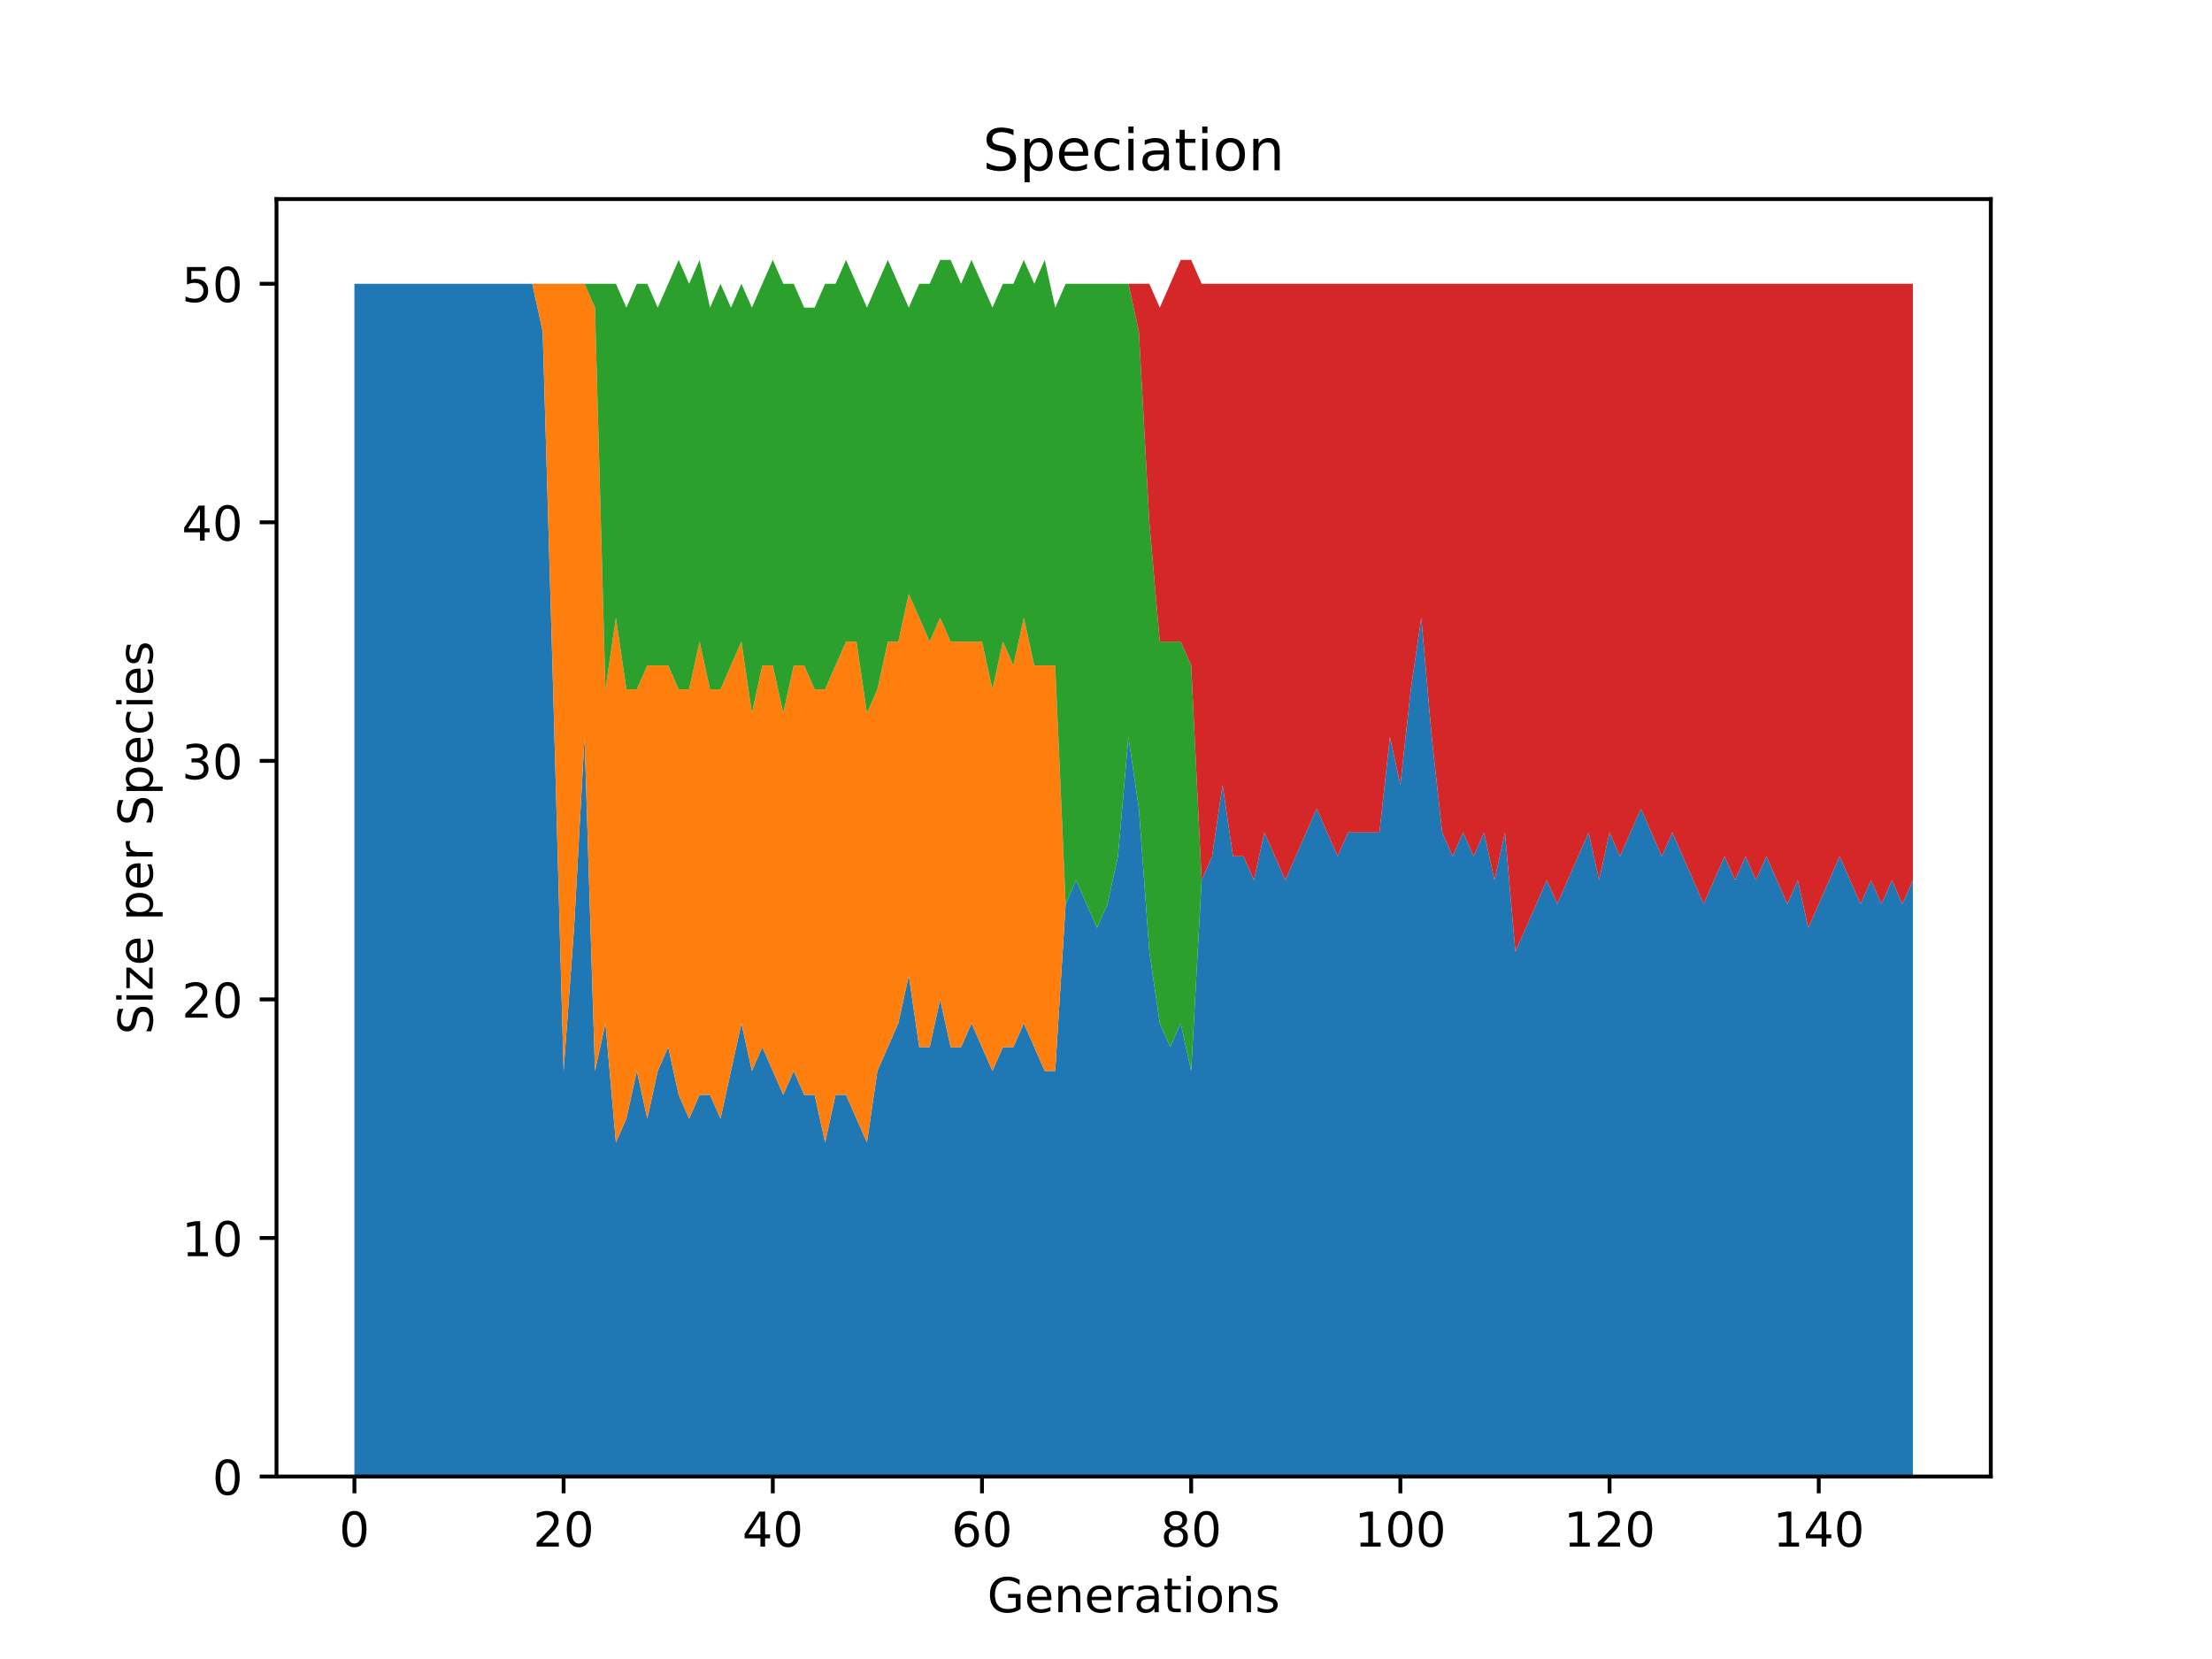 <?xml version="1.0" encoding="utf-8" standalone="no"?>
<!DOCTYPE svg PUBLIC "-//W3C//DTD SVG 1.1//EN"
  "http://www.w3.org/Graphics/SVG/1.1/DTD/svg11.dtd">
<!-- Created with matplotlib (https://matplotlib.org/) -->
<svg height="345.6pt" version="1.1" viewBox="0 0 460.8 345.6" width="460.8pt" xmlns="http://www.w3.org/2000/svg" xmlns:xlink="http://www.w3.org/1999/xlink">
 <defs>
  <style type="text/css">
*{stroke-linecap:butt;stroke-linejoin:round;}
  </style>
 </defs>
 <g id="figure_1">
  <g id="patch_1">
   <path d="M 0 345.6 
L 460.8 345.6 
L 460.8 0 
L 0 0 
z
" style="fill:#ffffff;"/>
  </g>
  <g id="axes_1">
   <g id="patch_2">
    <path d="M 57.6 307.584 
L 414.72 307.584 
L 414.72 41.472 
L 57.6 41.472 
z
" style="fill:#ffffff;"/>
   </g>
   <g id="PolyCollection_1">
    <path clip-path="url(#pabaea645b1)" d="M 73.833 59.113 
L 73.833 307.584 
L 76.012 307.584 
L 78.191 307.584 
L 80.369 307.584 
L 82.548 307.584 
L 84.727 307.584 
L 86.906 307.584 
L 89.085 307.584 
L 91.264 307.584 
L 93.443 307.584 
L 95.622 307.584 
L 97.801 307.584 
L 99.979 307.584 
L 102.158 307.584 
L 104.337 307.584 
L 106.516 307.584 
L 108.695 307.584 
L 110.874 307.584 
L 113.053 307.584 
L 115.232 307.584 
L 117.411 307.584 
L 119.589 307.584 
L 121.768 307.584 
L 123.947 307.584 
L 126.126 307.584 
L 128.305 307.584 
L 130.484 307.584 
L 132.663 307.584 
L 134.842 307.584 
L 137.021 307.584 
L 139.199 307.584 
L 141.378 307.584 
L 143.557 307.584 
L 145.736 307.584 
L 147.915 307.584 
L 150.094 307.584 
L 152.273 307.584 
L 154.452 307.584 
L 156.631 307.584 
L 158.809 307.584 
L 160.988 307.584 
L 163.167 307.584 
L 165.346 307.584 
L 167.525 307.584 
L 169.704 307.584 
L 171.883 307.584 
L 174.062 307.584 
L 176.241 307.584 
L 178.419 307.584 
L 180.598 307.584 
L 182.777 307.584 
L 184.956 307.584 
L 187.135 307.584 
L 189.314 307.584 
L 191.493 307.584 
L 193.672 307.584 
L 195.851 307.584 
L 198.029 307.584 
L 200.208 307.584 
L 202.387 307.584 
L 204.566 307.584 
L 206.745 307.584 
L 208.924 307.584 
L 211.103 307.584 
L 213.282 307.584 
L 215.461 307.584 
L 217.639 307.584 
L 219.818 307.584 
L 221.997 307.584 
L 224.176 307.584 
L 226.355 307.584 
L 228.534 307.584 
L 230.713 307.584 
L 232.892 307.584 
L 235.071 307.584 
L 237.249 307.584 
L 239.428 307.584 
L 241.607 307.584 
L 243.786 307.584 
L 245.965 307.584 
L 248.144 307.584 
L 250.323 307.584 
L 252.502 307.584 
L 254.681 307.584 
L 256.859 307.584 
L 259.038 307.584 
L 261.217 307.584 
L 263.396 307.584 
L 265.575 307.584 
L 267.754 307.584 
L 269.933 307.584 
L 272.112 307.584 
L 274.291 307.584 
L 276.469 307.584 
L 278.648 307.584 
L 280.827 307.584 
L 283.006 307.584 
L 285.185 307.584 
L 287.364 307.584 
L 289.543 307.584 
L 291.722 307.584 
L 293.901 307.584 
L 296.079 307.584 
L 298.258 307.584 
L 300.437 307.584 
L 302.616 307.584 
L 304.795 307.584 
L 306.974 307.584 
L 309.153 307.584 
L 311.332 307.584 
L 313.511 307.584 
L 315.689 307.584 
L 317.868 307.584 
L 320.047 307.584 
L 322.226 307.584 
L 324.405 307.584 
L 326.584 307.584 
L 328.763 307.584 
L 330.942 307.584 
L 333.121 307.584 
L 335.299 307.584 
L 337.478 307.584 
L 339.657 307.584 
L 341.836 307.584 
L 344.015 307.584 
L 346.194 307.584 
L 348.373 307.584 
L 350.552 307.584 
L 352.731 307.584 
L 354.909 307.584 
L 357.088 307.584 
L 359.267 307.584 
L 361.446 307.584 
L 363.625 307.584 
L 365.804 307.584 
L 367.983 307.584 
L 370.162 307.584 
L 372.341 307.584 
L 374.519 307.584 
L 376.698 307.584 
L 378.877 307.584 
L 381.056 307.584 
L 383.235 307.584 
L 385.414 307.584 
L 387.593 307.584 
L 389.772 307.584 
L 391.951 307.584 
L 394.129 307.584 
L 396.308 307.584 
L 398.487 307.584 
L 398.487 183.349 
L 398.487 183.349 
L 396.308 188.318 
L 394.129 183.349 
L 391.951 188.318 
L 389.772 183.349 
L 387.593 188.318 
L 385.414 183.349 
L 383.235 178.379 
L 381.056 183.349 
L 378.877 188.318 
L 376.698 193.288 
L 374.519 183.349 
L 372.341 188.318 
L 370.162 183.349 
L 367.983 178.379 
L 365.804 183.349 
L 363.625 178.379 
L 361.446 183.349 
L 359.267 178.379 
L 357.088 183.349 
L 354.909 188.318 
L 352.731 183.349 
L 350.552 178.379 
L 348.373 173.41 
L 346.194 178.379 
L 344.015 173.41 
L 341.836 168.44 
L 339.657 173.41 
L 337.478 178.379 
L 335.299 173.41 
L 333.121 183.349 
L 330.942 173.41 
L 328.763 178.379 
L 326.584 183.349 
L 324.405 188.318 
L 322.226 183.349 
L 320.047 188.318 
L 317.868 193.288 
L 315.689 198.257 
L 313.511 173.41 
L 311.332 183.349 
L 309.153 173.41 
L 306.974 178.379 
L 304.795 173.41 
L 302.616 178.379 
L 300.437 173.41 
L 298.258 153.532 
L 296.079 128.685 
L 293.901 143.593 
L 291.722 163.471 
L 289.543 153.532 
L 287.364 173.41 
L 285.185 173.41 
L 283.006 173.41 
L 280.827 173.41 
L 278.648 178.379 
L 276.469 173.41 
L 274.291 168.44 
L 272.112 173.41 
L 269.933 178.379 
L 267.754 183.349 
L 265.575 178.379 
L 263.396 173.41 
L 261.217 183.349 
L 259.038 178.379 
L 256.859 178.379 
L 254.681 163.471 
L 252.502 178.379 
L 250.323 183.349 
L 248.144 223.104 
L 245.965 213.165 
L 243.786 218.135 
L 241.607 213.165 
L 239.428 198.257 
L 237.249 168.44 
L 235.071 153.532 
L 232.892 178.379 
L 230.713 188.318 
L 228.534 193.288 
L 226.355 188.318 
L 224.176 183.349 
L 221.997 188.318 
L 219.818 223.104 
L 217.639 223.104 
L 215.461 218.135 
L 213.282 213.165 
L 211.103 218.135 
L 208.924 218.135 
L 206.745 223.104 
L 204.566 218.135 
L 202.387 213.165 
L 200.208 218.135 
L 198.029 218.135 
L 195.851 208.196 
L 193.672 218.135 
L 191.493 218.135 
L 189.314 203.226 
L 187.135 213.165 
L 184.956 218.135 
L 182.777 223.104 
L 180.598 238.012 
L 178.419 233.043 
L 176.241 228.073 
L 174.062 228.073 
L 171.883 238.012 
L 169.704 228.073 
L 167.525 228.073 
L 165.346 223.104 
L 163.167 228.073 
L 160.988 223.104 
L 158.809 218.135 
L 156.631 223.104 
L 154.452 213.165 
L 152.273 223.104 
L 150.094 233.043 
L 147.915 228.073 
L 145.736 228.073 
L 143.557 233.043 
L 141.378 228.073 
L 139.199 218.135 
L 137.021 223.104 
L 134.842 233.043 
L 132.663 223.104 
L 130.484 233.043 
L 128.305 238.012 
L 126.126 213.165 
L 123.947 223.104 
L 121.768 153.532 
L 119.589 193.288 
L 117.411 223.104 
L 115.232 143.593 
L 113.053 69.052 
L 110.874 59.113 
L 108.695 59.113 
L 106.516 59.113 
L 104.337 59.113 
L 102.158 59.113 
L 99.979 59.113 
L 97.801 59.113 
L 95.622 59.113 
L 93.443 59.113 
L 91.264 59.113 
L 89.085 59.113 
L 86.906 59.113 
L 84.727 59.113 
L 82.548 59.113 
L 80.369 59.113 
L 78.191 59.113 
L 76.012 59.113 
L 73.833 59.113 
z
" style="fill:#1f77b4;"/>
   </g>
   <g id="PolyCollection_2">
    <path clip-path="url(#pabaea645b1)" d="M 73.833 59.113 
L 73.833 59.113 
L 76.012 59.113 
L 78.191 59.113 
L 80.369 59.113 
L 82.548 59.113 
L 84.727 59.113 
L 86.906 59.113 
L 89.085 59.113 
L 91.264 59.113 
L 93.443 59.113 
L 95.622 59.113 
L 97.801 59.113 
L 99.979 59.113 
L 102.158 59.113 
L 104.337 59.113 
L 106.516 59.113 
L 108.695 59.113 
L 110.874 59.113 
L 113.053 69.052 
L 115.232 143.593 
L 117.411 223.104 
L 119.589 193.288 
L 121.768 153.532 
L 123.947 223.104 
L 126.126 213.165 
L 128.305 238.012 
L 130.484 233.043 
L 132.663 223.104 
L 134.842 233.043 
L 137.021 223.104 
L 139.199 218.135 
L 141.378 228.073 
L 143.557 233.043 
L 145.736 228.073 
L 147.915 228.073 
L 150.094 233.043 
L 152.273 223.104 
L 154.452 213.165 
L 156.631 223.104 
L 158.809 218.135 
L 160.988 223.104 
L 163.167 228.073 
L 165.346 223.104 
L 167.525 228.073 
L 169.704 228.073 
L 171.883 238.012 
L 174.062 228.073 
L 176.241 228.073 
L 178.419 233.043 
L 180.598 238.012 
L 182.777 223.104 
L 184.956 218.135 
L 187.135 213.165 
L 189.314 203.226 
L 191.493 218.135 
L 193.672 218.135 
L 195.851 208.196 
L 198.029 218.135 
L 200.208 218.135 
L 202.387 213.165 
L 204.566 218.135 
L 206.745 223.104 
L 208.924 218.135 
L 211.103 218.135 
L 213.282 213.165 
L 215.461 218.135 
L 217.639 223.104 
L 219.818 223.104 
L 221.997 188.318 
L 224.176 183.349 
L 226.355 188.318 
L 228.534 193.288 
L 230.713 188.318 
L 232.892 178.379 
L 235.071 153.532 
L 237.249 168.44 
L 239.428 198.257 
L 241.607 213.165 
L 243.786 218.135 
L 245.965 213.165 
L 248.144 223.104 
L 250.323 183.349 
L 252.502 178.379 
L 254.681 163.471 
L 256.859 178.379 
L 259.038 178.379 
L 261.217 183.349 
L 263.396 173.41 
L 265.575 178.379 
L 267.754 183.349 
L 269.933 178.379 
L 272.112 173.41 
L 274.291 168.44 
L 276.469 173.41 
L 278.648 178.379 
L 280.827 173.41 
L 283.006 173.41 
L 285.185 173.41 
L 287.364 173.41 
L 289.543 153.532 
L 291.722 163.471 
L 293.901 143.593 
L 296.079 128.685 
L 298.258 153.532 
L 300.437 173.41 
L 302.616 178.379 
L 304.795 173.41 
L 306.974 178.379 
L 309.153 173.41 
L 311.332 183.349 
L 313.511 173.41 
L 315.689 198.257 
L 317.868 193.288 
L 320.047 188.318 
L 322.226 183.349 
L 324.405 188.318 
L 326.584 183.349 
L 328.763 178.379 
L 330.942 173.41 
L 333.121 183.349 
L 335.299 173.41 
L 337.478 178.379 
L 339.657 173.41 
L 341.836 168.44 
L 344.015 173.41 
L 346.194 178.379 
L 348.373 173.41 
L 350.552 178.379 
L 352.731 183.349 
L 354.909 188.318 
L 357.088 183.349 
L 359.267 178.379 
L 361.446 183.349 
L 363.625 178.379 
L 365.804 183.349 
L 367.983 178.379 
L 370.162 183.349 
L 372.341 188.318 
L 374.519 183.349 
L 376.698 193.288 
L 378.877 188.318 
L 381.056 183.349 
L 383.235 178.379 
L 385.414 183.349 
L 387.593 188.318 
L 389.772 183.349 
L 391.951 188.318 
L 394.129 183.349 
L 396.308 188.318 
L 398.487 183.349 
L 398.487 183.349 
L 398.487 183.349 
L 396.308 188.318 
L 394.129 183.349 
L 391.951 188.318 
L 389.772 183.349 
L 387.593 188.318 
L 385.414 183.349 
L 383.235 178.379 
L 381.056 183.349 
L 378.877 188.318 
L 376.698 193.288 
L 374.519 183.349 
L 372.341 188.318 
L 370.162 183.349 
L 367.983 178.379 
L 365.804 183.349 
L 363.625 178.379 
L 361.446 183.349 
L 359.267 178.379 
L 357.088 183.349 
L 354.909 188.318 
L 352.731 183.349 
L 350.552 178.379 
L 348.373 173.41 
L 346.194 178.379 
L 344.015 173.41 
L 341.836 168.44 
L 339.657 173.41 
L 337.478 178.379 
L 335.299 173.41 
L 333.121 183.349 
L 330.942 173.41 
L 328.763 178.379 
L 326.584 183.349 
L 324.405 188.318 
L 322.226 183.349 
L 320.047 188.318 
L 317.868 193.288 
L 315.689 198.257 
L 313.511 173.41 
L 311.332 183.349 
L 309.153 173.41 
L 306.974 178.379 
L 304.795 173.41 
L 302.616 178.379 
L 300.437 173.41 
L 298.258 153.532 
L 296.079 128.685 
L 293.901 143.593 
L 291.722 163.471 
L 289.543 153.532 
L 287.364 173.41 
L 285.185 173.41 
L 283.006 173.41 
L 280.827 173.41 
L 278.648 178.379 
L 276.469 173.41 
L 274.291 168.44 
L 272.112 173.41 
L 269.933 178.379 
L 267.754 183.349 
L 265.575 178.379 
L 263.396 173.41 
L 261.217 183.349 
L 259.038 178.379 
L 256.859 178.379 
L 254.681 163.471 
L 252.502 178.379 
L 250.323 183.349 
L 248.144 223.104 
L 245.965 213.165 
L 243.786 218.135 
L 241.607 213.165 
L 239.428 198.257 
L 237.249 168.44 
L 235.071 153.532 
L 232.892 178.379 
L 230.713 188.318 
L 228.534 193.288 
L 226.355 188.318 
L 224.176 183.349 
L 221.997 188.318 
L 219.818 138.624 
L 217.639 138.624 
L 215.461 138.624 
L 213.282 128.685 
L 211.103 138.624 
L 208.924 133.655 
L 206.745 143.593 
L 204.566 133.655 
L 202.387 133.655 
L 200.208 133.655 
L 198.029 133.655 
L 195.851 128.685 
L 193.672 133.655 
L 191.493 128.685 
L 189.314 123.716 
L 187.135 133.655 
L 184.956 133.655 
L 182.777 143.593 
L 180.598 148.563 
L 178.419 133.655 
L 176.241 133.655 
L 174.062 138.624 
L 171.883 143.593 
L 169.704 143.593 
L 167.525 138.624 
L 165.346 138.624 
L 163.167 148.563 
L 160.988 138.624 
L 158.809 138.624 
L 156.631 148.563 
L 154.452 133.655 
L 152.273 138.624 
L 150.094 143.593 
L 147.915 143.593 
L 145.736 133.655 
L 143.557 143.593 
L 141.378 143.593 
L 139.199 138.624 
L 137.021 138.624 
L 134.842 138.624 
L 132.663 143.593 
L 130.484 143.593 
L 128.305 128.685 
L 126.126 143.593 
L 123.947 64.083 
L 121.768 59.113 
L 119.589 59.113 
L 117.411 59.113 
L 115.232 59.113 
L 113.053 59.113 
L 110.874 59.113 
L 108.695 59.113 
L 106.516 59.113 
L 104.337 59.113 
L 102.158 59.113 
L 99.979 59.113 
L 97.801 59.113 
L 95.622 59.113 
L 93.443 59.113 
L 91.264 59.113 
L 89.085 59.113 
L 86.906 59.113 
L 84.727 59.113 
L 82.548 59.113 
L 80.369 59.113 
L 78.191 59.113 
L 76.012 59.113 
L 73.833 59.113 
z
" style="fill:#ff7f0e;"/>
   </g>
   <g id="PolyCollection_3">
    <path clip-path="url(#pabaea645b1)" d="M 73.833 59.113 
L 73.833 59.113 
L 76.012 59.113 
L 78.191 59.113 
L 80.369 59.113 
L 82.548 59.113 
L 84.727 59.113 
L 86.906 59.113 
L 89.085 59.113 
L 91.264 59.113 
L 93.443 59.113 
L 95.622 59.113 
L 97.801 59.113 
L 99.979 59.113 
L 102.158 59.113 
L 104.337 59.113 
L 106.516 59.113 
L 108.695 59.113 
L 110.874 59.113 
L 113.053 59.113 
L 115.232 59.113 
L 117.411 59.113 
L 119.589 59.113 
L 121.768 59.113 
L 123.947 64.083 
L 126.126 143.593 
L 128.305 128.685 
L 130.484 143.593 
L 132.663 143.593 
L 134.842 138.624 
L 137.021 138.624 
L 139.199 138.624 
L 141.378 143.593 
L 143.557 143.593 
L 145.736 133.655 
L 147.915 143.593 
L 150.094 143.593 
L 152.273 138.624 
L 154.452 133.655 
L 156.631 148.563 
L 158.809 138.624 
L 160.988 138.624 
L 163.167 148.563 
L 165.346 138.624 
L 167.525 138.624 
L 169.704 143.593 
L 171.883 143.593 
L 174.062 138.624 
L 176.241 133.655 
L 178.419 133.655 
L 180.598 148.563 
L 182.777 143.593 
L 184.956 133.655 
L 187.135 133.655 
L 189.314 123.716 
L 191.493 128.685 
L 193.672 133.655 
L 195.851 128.685 
L 198.029 133.655 
L 200.208 133.655 
L 202.387 133.655 
L 204.566 133.655 
L 206.745 143.593 
L 208.924 133.655 
L 211.103 138.624 
L 213.282 128.685 
L 215.461 138.624 
L 217.639 138.624 
L 219.818 138.624 
L 221.997 188.318 
L 224.176 183.349 
L 226.355 188.318 
L 228.534 193.288 
L 230.713 188.318 
L 232.892 178.379 
L 235.071 153.532 
L 237.249 168.44 
L 239.428 198.257 
L 241.607 213.165 
L 243.786 218.135 
L 245.965 213.165 
L 248.144 223.104 
L 250.323 183.349 
L 252.502 178.379 
L 254.681 163.471 
L 256.859 178.379 
L 259.038 178.379 
L 261.217 183.349 
L 263.396 173.41 
L 265.575 178.379 
L 267.754 183.349 
L 269.933 178.379 
L 272.112 173.41 
L 274.291 168.44 
L 276.469 173.41 
L 278.648 178.379 
L 280.827 173.41 
L 283.006 173.41 
L 285.185 173.41 
L 287.364 173.41 
L 289.543 153.532 
L 291.722 163.471 
L 293.901 143.593 
L 296.079 128.685 
L 298.258 153.532 
L 300.437 173.41 
L 302.616 178.379 
L 304.795 173.41 
L 306.974 178.379 
L 309.153 173.41 
L 311.332 183.349 
L 313.511 173.41 
L 315.689 198.257 
L 317.868 193.288 
L 320.047 188.318 
L 322.226 183.349 
L 324.405 188.318 
L 326.584 183.349 
L 328.763 178.379 
L 330.942 173.41 
L 333.121 183.349 
L 335.299 173.41 
L 337.478 178.379 
L 339.657 173.41 
L 341.836 168.44 
L 344.015 173.41 
L 346.194 178.379 
L 348.373 173.41 
L 350.552 178.379 
L 352.731 183.349 
L 354.909 188.318 
L 357.088 183.349 
L 359.267 178.379 
L 361.446 183.349 
L 363.625 178.379 
L 365.804 183.349 
L 367.983 178.379 
L 370.162 183.349 
L 372.341 188.318 
L 374.519 183.349 
L 376.698 193.288 
L 378.877 188.318 
L 381.056 183.349 
L 383.235 178.379 
L 385.414 183.349 
L 387.593 188.318 
L 389.772 183.349 
L 391.951 188.318 
L 394.129 183.349 
L 396.308 188.318 
L 398.487 183.349 
L 398.487 183.349 
L 398.487 183.349 
L 396.308 188.318 
L 394.129 183.349 
L 391.951 188.318 
L 389.772 183.349 
L 387.593 188.318 
L 385.414 183.349 
L 383.235 178.379 
L 381.056 183.349 
L 378.877 188.318 
L 376.698 193.288 
L 374.519 183.349 
L 372.341 188.318 
L 370.162 183.349 
L 367.983 178.379 
L 365.804 183.349 
L 363.625 178.379 
L 361.446 183.349 
L 359.267 178.379 
L 357.088 183.349 
L 354.909 188.318 
L 352.731 183.349 
L 350.552 178.379 
L 348.373 173.41 
L 346.194 178.379 
L 344.015 173.41 
L 341.836 168.44 
L 339.657 173.41 
L 337.478 178.379 
L 335.299 173.41 
L 333.121 183.349 
L 330.942 173.41 
L 328.763 178.379 
L 326.584 183.349 
L 324.405 188.318 
L 322.226 183.349 
L 320.047 188.318 
L 317.868 193.288 
L 315.689 198.257 
L 313.511 173.41 
L 311.332 183.349 
L 309.153 173.41 
L 306.974 178.379 
L 304.795 173.41 
L 302.616 178.379 
L 300.437 173.41 
L 298.258 153.532 
L 296.079 128.685 
L 293.901 143.593 
L 291.722 163.471 
L 289.543 153.532 
L 287.364 173.41 
L 285.185 173.41 
L 283.006 173.41 
L 280.827 173.41 
L 278.648 178.379 
L 276.469 173.41 
L 274.291 168.44 
L 272.112 173.41 
L 269.933 178.379 
L 267.754 183.349 
L 265.575 178.379 
L 263.396 173.41 
L 261.217 183.349 
L 259.038 178.379 
L 256.859 178.379 
L 254.681 163.471 
L 252.502 178.379 
L 250.323 183.349 
L 248.144 138.624 
L 245.965 133.655 
L 243.786 133.655 
L 241.607 133.655 
L 239.428 108.808 
L 237.249 69.052 
L 235.071 59.113 
L 232.892 59.113 
L 230.713 59.113 
L 228.534 59.113 
L 226.355 59.113 
L 224.176 59.113 
L 221.997 59.113 
L 219.818 64.083 
L 217.639 54.144 
L 215.461 59.113 
L 213.282 54.144 
L 211.103 59.113 
L 208.924 59.113 
L 206.745 64.083 
L 204.566 59.113 
L 202.387 54.144 
L 200.208 59.113 
L 198.029 54.144 
L 195.851 54.144 
L 193.672 59.113 
L 191.493 59.113 
L 189.314 64.083 
L 187.135 59.113 
L 184.956 54.144 
L 182.777 59.113 
L 180.598 64.083 
L 178.419 59.113 
L 176.241 54.144 
L 174.062 59.113 
L 171.883 59.113 
L 169.704 64.083 
L 167.525 64.083 
L 165.346 59.113 
L 163.167 59.113 
L 160.988 54.144 
L 158.809 59.113 
L 156.631 64.083 
L 154.452 59.113 
L 152.273 64.083 
L 150.094 59.113 
L 147.915 64.083 
L 145.736 54.144 
L 143.557 59.113 
L 141.378 54.144 
L 139.199 59.113 
L 137.021 64.083 
L 134.842 59.113 
L 132.663 59.113 
L 130.484 64.083 
L 128.305 59.113 
L 126.126 59.113 
L 123.947 59.113 
L 121.768 59.113 
L 119.589 59.113 
L 117.411 59.113 
L 115.232 59.113 
L 113.053 59.113 
L 110.874 59.113 
L 108.695 59.113 
L 106.516 59.113 
L 104.337 59.113 
L 102.158 59.113 
L 99.979 59.113 
L 97.801 59.113 
L 95.622 59.113 
L 93.443 59.113 
L 91.264 59.113 
L 89.085 59.113 
L 86.906 59.113 
L 84.727 59.113 
L 82.548 59.113 
L 80.369 59.113 
L 78.191 59.113 
L 76.012 59.113 
L 73.833 59.113 
z
" style="fill:#2ca02c;"/>
   </g>
   <g id="PolyCollection_4">
    <path clip-path="url(#pabaea645b1)" d="M 73.833 59.113 
L 73.833 59.113 
L 76.012 59.113 
L 78.191 59.113 
L 80.369 59.113 
L 82.548 59.113 
L 84.727 59.113 
L 86.906 59.113 
L 89.085 59.113 
L 91.264 59.113 
L 93.443 59.113 
L 95.622 59.113 
L 97.801 59.113 
L 99.979 59.113 
L 102.158 59.113 
L 104.337 59.113 
L 106.516 59.113 
L 108.695 59.113 
L 110.874 59.113 
L 113.053 59.113 
L 115.232 59.113 
L 117.411 59.113 
L 119.589 59.113 
L 121.768 59.113 
L 123.947 59.113 
L 126.126 59.113 
L 128.305 59.113 
L 130.484 64.083 
L 132.663 59.113 
L 134.842 59.113 
L 137.021 64.083 
L 139.199 59.113 
L 141.378 54.144 
L 143.557 59.113 
L 145.736 54.144 
L 147.915 64.083 
L 150.094 59.113 
L 152.273 64.083 
L 154.452 59.113 
L 156.631 64.083 
L 158.809 59.113 
L 160.988 54.144 
L 163.167 59.113 
L 165.346 59.113 
L 167.525 64.083 
L 169.704 64.083 
L 171.883 59.113 
L 174.062 59.113 
L 176.241 54.144 
L 178.419 59.113 
L 180.598 64.083 
L 182.777 59.113 
L 184.956 54.144 
L 187.135 59.113 
L 189.314 64.083 
L 191.493 59.113 
L 193.672 59.113 
L 195.851 54.144 
L 198.029 54.144 
L 200.208 59.113 
L 202.387 54.144 
L 204.566 59.113 
L 206.745 64.083 
L 208.924 59.113 
L 211.103 59.113 
L 213.282 54.144 
L 215.461 59.113 
L 217.639 54.144 
L 219.818 64.083 
L 221.997 59.113 
L 224.176 59.113 
L 226.355 59.113 
L 228.534 59.113 
L 230.713 59.113 
L 232.892 59.113 
L 235.071 59.113 
L 237.249 69.052 
L 239.428 108.808 
L 241.607 133.655 
L 243.786 133.655 
L 245.965 133.655 
L 248.144 138.624 
L 250.323 183.349 
L 252.502 178.379 
L 254.681 163.471 
L 256.859 178.379 
L 259.038 178.379 
L 261.217 183.349 
L 263.396 173.41 
L 265.575 178.379 
L 267.754 183.349 
L 269.933 178.379 
L 272.112 173.41 
L 274.291 168.44 
L 276.469 173.41 
L 278.648 178.379 
L 280.827 173.41 
L 283.006 173.41 
L 285.185 173.41 
L 287.364 173.41 
L 289.543 153.532 
L 291.722 163.471 
L 293.901 143.593 
L 296.079 128.685 
L 298.258 153.532 
L 300.437 173.41 
L 302.616 178.379 
L 304.795 173.41 
L 306.974 178.379 
L 309.153 173.41 
L 311.332 183.349 
L 313.511 173.41 
L 315.689 198.257 
L 317.868 193.288 
L 320.047 188.318 
L 322.226 183.349 
L 324.405 188.318 
L 326.584 183.349 
L 328.763 178.379 
L 330.942 173.41 
L 333.121 183.349 
L 335.299 173.41 
L 337.478 178.379 
L 339.657 173.41 
L 341.836 168.44 
L 344.015 173.41 
L 346.194 178.379 
L 348.373 173.41 
L 350.552 178.379 
L 352.731 183.349 
L 354.909 188.318 
L 357.088 183.349 
L 359.267 178.379 
L 361.446 183.349 
L 363.625 178.379 
L 365.804 183.349 
L 367.983 178.379 
L 370.162 183.349 
L 372.341 188.318 
L 374.519 183.349 
L 376.698 193.288 
L 378.877 188.318 
L 381.056 183.349 
L 383.235 178.379 
L 385.414 183.349 
L 387.593 188.318 
L 389.772 183.349 
L 391.951 188.318 
L 394.129 183.349 
L 396.308 188.318 
L 398.487 183.349 
L 398.487 59.113 
L 398.487 59.113 
L 396.308 59.113 
L 394.129 59.113 
L 391.951 59.113 
L 389.772 59.113 
L 387.593 59.113 
L 385.414 59.113 
L 383.235 59.113 
L 381.056 59.113 
L 378.877 59.113 
L 376.698 59.113 
L 374.519 59.113 
L 372.341 59.113 
L 370.162 59.113 
L 367.983 59.113 
L 365.804 59.113 
L 363.625 59.113 
L 361.446 59.113 
L 359.267 59.113 
L 357.088 59.113 
L 354.909 59.113 
L 352.731 59.113 
L 350.552 59.113 
L 348.373 59.113 
L 346.194 59.113 
L 344.015 59.113 
L 341.836 59.113 
L 339.657 59.113 
L 337.478 59.113 
L 335.299 59.113 
L 333.121 59.113 
L 330.942 59.113 
L 328.763 59.113 
L 326.584 59.113 
L 324.405 59.113 
L 322.226 59.113 
L 320.047 59.113 
L 317.868 59.113 
L 315.689 59.113 
L 313.511 59.113 
L 311.332 59.113 
L 309.153 59.113 
L 306.974 59.113 
L 304.795 59.113 
L 302.616 59.113 
L 300.437 59.113 
L 298.258 59.113 
L 296.079 59.113 
L 293.901 59.113 
L 291.722 59.113 
L 289.543 59.113 
L 287.364 59.113 
L 285.185 59.113 
L 283.006 59.113 
L 280.827 59.113 
L 278.648 59.113 
L 276.469 59.113 
L 274.291 59.113 
L 272.112 59.113 
L 269.933 59.113 
L 267.754 59.113 
L 265.575 59.113 
L 263.396 59.113 
L 261.217 59.113 
L 259.038 59.113 
L 256.859 59.113 
L 254.681 59.113 
L 252.502 59.113 
L 250.323 59.113 
L 248.144 54.144 
L 245.965 54.144 
L 243.786 59.113 
L 241.607 64.083 
L 239.428 59.113 
L 237.249 59.113 
L 235.071 59.113 
L 232.892 59.113 
L 230.713 59.113 
L 228.534 59.113 
L 226.355 59.113 
L 224.176 59.113 
L 221.997 59.113 
L 219.818 64.083 
L 217.639 54.144 
L 215.461 59.113 
L 213.282 54.144 
L 211.103 59.113 
L 208.924 59.113 
L 206.745 64.083 
L 204.566 59.113 
L 202.387 54.144 
L 200.208 59.113 
L 198.029 54.144 
L 195.851 54.144 
L 193.672 59.113 
L 191.493 59.113 
L 189.314 64.083 
L 187.135 59.113 
L 184.956 54.144 
L 182.777 59.113 
L 180.598 64.083 
L 178.419 59.113 
L 176.241 54.144 
L 174.062 59.113 
L 171.883 59.113 
L 169.704 64.083 
L 167.525 64.083 
L 165.346 59.113 
L 163.167 59.113 
L 160.988 54.144 
L 158.809 59.113 
L 156.631 64.083 
L 154.452 59.113 
L 152.273 64.083 
L 150.094 59.113 
L 147.915 64.083 
L 145.736 54.144 
L 143.557 59.113 
L 141.378 54.144 
L 139.199 59.113 
L 137.021 64.083 
L 134.842 59.113 
L 132.663 59.113 
L 130.484 64.083 
L 128.305 59.113 
L 126.126 59.113 
L 123.947 59.113 
L 121.768 59.113 
L 119.589 59.113 
L 117.411 59.113 
L 115.232 59.113 
L 113.053 59.113 
L 110.874 59.113 
L 108.695 59.113 
L 106.516 59.113 
L 104.337 59.113 
L 102.158 59.113 
L 99.979 59.113 
L 97.801 59.113 
L 95.622 59.113 
L 93.443 59.113 
L 91.264 59.113 
L 89.085 59.113 
L 86.906 59.113 
L 84.727 59.113 
L 82.548 59.113 
L 80.369 59.113 
L 78.191 59.113 
L 76.012 59.113 
L 73.833 59.113 
z
" style="fill:#d62728;"/>
   </g>
   <g id="matplotlib.axis_1">
    <g id="xtick_1">
     <g id="line2d_1">
      <defs>
       <path d="M 0 0 
L 0 3.5 
" id="m4b9c8ec253" style="stroke:#000000;stroke-width:0.8;"/>
      </defs>
      <g>
       <use style="stroke:#000000;stroke-width:0.8;" x="73.833" xlink:href="#m4b9c8ec253" y="307.584"/>
      </g>
     </g>
     <g id="text_1">
      <!-- 0 -->
      <defs>
       <path d="M 31.781 66.406 
Q 24.172 66.406 20.328 58.906 
Q 16.5 51.422 16.5 36.375 
Q 16.5 21.391 20.328 13.891 
Q 24.172 6.391 31.781 6.391 
Q 39.453 6.391 43.281 13.891 
Q 47.125 21.391 47.125 36.375 
Q 47.125 51.422 43.281 58.906 
Q 39.453 66.406 31.781 66.406 
z
M 31.781 74.219 
Q 44.047 74.219 50.516 64.516 
Q 56.984 54.828 56.984 36.375 
Q 56.984 17.969 50.516 8.266 
Q 44.047 -1.422 31.781 -1.422 
Q 19.531 -1.422 13.062 8.266 
Q 6.594 17.969 6.594 36.375 
Q 6.594 54.828 13.062 64.516 
Q 19.531 74.219 31.781 74.219 
z
" id="DejaVuSans-48"/>
      </defs>
      <g transform="translate(70.651 322.182)scale(0.1 -0.1)">
       <use xlink:href="#DejaVuSans-48"/>
      </g>
     </g>
    </g>
    <g id="xtick_2">
     <g id="line2d_2">
      <g>
       <use style="stroke:#000000;stroke-width:0.8;" x="117.411" xlink:href="#m4b9c8ec253" y="307.584"/>
      </g>
     </g>
     <g id="text_2">
      <!-- 20 -->
      <defs>
       <path d="M 19.188 8.297 
L 53.609 8.297 
L 53.609 0 
L 7.328 0 
L 7.328 8.297 
Q 12.938 14.109 22.625 23.891 
Q 32.328 33.688 34.812 36.531 
Q 39.547 41.844 41.422 45.531 
Q 43.312 49.219 43.312 52.781 
Q 43.312 58.594 39.234 62.25 
Q 35.156 65.922 28.609 65.922 
Q 23.969 65.922 18.812 64.312 
Q 13.672 62.703 7.812 59.422 
L 7.812 69.391 
Q 13.766 71.781 18.938 73 
Q 24.125 74.219 28.422 74.219 
Q 39.75 74.219 46.484 68.547 
Q 53.219 62.891 53.219 53.422 
Q 53.219 48.922 51.531 44.891 
Q 49.859 40.875 45.406 35.406 
Q 44.188 33.984 37.641 27.219 
Q 31.109 20.453 19.188 8.297 
z
" id="DejaVuSans-50"/>
      </defs>
      <g transform="translate(111.048 322.182)scale(0.1 -0.1)">
       <use xlink:href="#DejaVuSans-50"/>
       <use x="63.623" xlink:href="#DejaVuSans-48"/>
      </g>
     </g>
    </g>
    <g id="xtick_3">
     <g id="line2d_3">
      <g>
       <use style="stroke:#000000;stroke-width:0.8;" x="160.988" xlink:href="#m4b9c8ec253" y="307.584"/>
      </g>
     </g>
     <g id="text_3">
      <!-- 40 -->
      <defs>
       <path d="M 37.797 64.312 
L 12.891 25.391 
L 37.797 25.391 
z
M 35.203 72.906 
L 47.609 72.906 
L 47.609 25.391 
L 58.016 25.391 
L 58.016 17.188 
L 47.609 17.188 
L 47.609 0 
L 37.797 0 
L 37.797 17.188 
L 4.891 17.188 
L 4.891 26.703 
z
" id="DejaVuSans-52"/>
      </defs>
      <g transform="translate(154.626 322.182)scale(0.1 -0.1)">
       <use xlink:href="#DejaVuSans-52"/>
       <use x="63.623" xlink:href="#DejaVuSans-48"/>
      </g>
     </g>
    </g>
    <g id="xtick_4">
     <g id="line2d_4">
      <g>
       <use style="stroke:#000000;stroke-width:0.8;" x="204.566" xlink:href="#m4b9c8ec253" y="307.584"/>
      </g>
     </g>
     <g id="text_4">
      <!-- 60 -->
      <defs>
       <path d="M 33.016 40.375 
Q 26.375 40.375 22.484 35.828 
Q 18.609 31.297 18.609 23.391 
Q 18.609 15.531 22.484 10.953 
Q 26.375 6.391 33.016 6.391 
Q 39.656 6.391 43.531 10.953 
Q 47.406 15.531 47.406 23.391 
Q 47.406 31.297 43.531 35.828 
Q 39.656 40.375 33.016 40.375 
z
M 52.594 71.297 
L 52.594 62.312 
Q 48.875 64.062 45.094 64.984 
Q 41.312 65.922 37.594 65.922 
Q 27.828 65.922 22.672 59.328 
Q 17.531 52.734 16.797 39.406 
Q 19.672 43.656 24.016 45.922 
Q 28.375 48.188 33.594 48.188 
Q 44.578 48.188 50.953 41.516 
Q 57.328 34.859 57.328 23.391 
Q 57.328 12.156 50.688 5.359 
Q 44.047 -1.422 33.016 -1.422 
Q 20.359 -1.422 13.672 8.266 
Q 6.984 17.969 6.984 36.375 
Q 6.984 53.656 15.188 63.938 
Q 23.391 74.219 37.203 74.219 
Q 40.922 74.219 44.703 73.484 
Q 48.484 72.75 52.594 71.297 
z
" id="DejaVuSans-54"/>
      </defs>
      <g transform="translate(198.204 322.182)scale(0.1 -0.1)">
       <use xlink:href="#DejaVuSans-54"/>
       <use x="63.623" xlink:href="#DejaVuSans-48"/>
      </g>
     </g>
    </g>
    <g id="xtick_5">
     <g id="line2d_5">
      <g>
       <use style="stroke:#000000;stroke-width:0.8;" x="248.144" xlink:href="#m4b9c8ec253" y="307.584"/>
      </g>
     </g>
     <g id="text_5">
      <!-- 80 -->
      <defs>
       <path d="M 31.781 34.625 
Q 24.75 34.625 20.719 30.859 
Q 16.703 27.094 16.703 20.516 
Q 16.703 13.922 20.719 10.156 
Q 24.75 6.391 31.781 6.391 
Q 38.812 6.391 42.859 10.172 
Q 46.922 13.969 46.922 20.516 
Q 46.922 27.094 42.891 30.859 
Q 38.875 34.625 31.781 34.625 
z
M 21.922 38.812 
Q 15.578 40.375 12.031 44.719 
Q 8.5 49.078 8.5 55.328 
Q 8.5 64.062 14.719 69.141 
Q 20.953 74.219 31.781 74.219 
Q 42.672 74.219 48.875 69.141 
Q 55.078 64.062 55.078 55.328 
Q 55.078 49.078 51.531 44.719 
Q 48 40.375 41.703 38.812 
Q 48.828 37.156 52.797 32.312 
Q 56.781 27.484 56.781 20.516 
Q 56.781 9.906 50.312 4.234 
Q 43.844 -1.422 31.781 -1.422 
Q 19.734 -1.422 13.25 4.234 
Q 6.781 9.906 6.781 20.516 
Q 6.781 27.484 10.781 32.312 
Q 14.797 37.156 21.922 38.812 
z
M 18.312 54.391 
Q 18.312 48.734 21.844 45.562 
Q 25.391 42.391 31.781 42.391 
Q 38.141 42.391 41.719 45.562 
Q 45.312 48.734 45.312 54.391 
Q 45.312 60.062 41.719 63.234 
Q 38.141 66.406 31.781 66.406 
Q 25.391 66.406 21.844 63.234 
Q 18.312 60.062 18.312 54.391 
z
" id="DejaVuSans-56"/>
      </defs>
      <g transform="translate(241.781 322.182)scale(0.1 -0.1)">
       <use xlink:href="#DejaVuSans-56"/>
       <use x="63.623" xlink:href="#DejaVuSans-48"/>
      </g>
     </g>
    </g>
    <g id="xtick_6">
     <g id="line2d_6">
      <g>
       <use style="stroke:#000000;stroke-width:0.8;" x="291.722" xlink:href="#m4b9c8ec253" y="307.584"/>
      </g>
     </g>
     <g id="text_6">
      <!-- 100 -->
      <defs>
       <path d="M 12.406 8.297 
L 28.516 8.297 
L 28.516 63.922 
L 10.984 60.406 
L 10.984 69.391 
L 28.422 72.906 
L 38.281 72.906 
L 38.281 8.297 
L 54.391 8.297 
L 54.391 0 
L 12.406 0 
z
" id="DejaVuSans-49"/>
      </defs>
      <g transform="translate(282.178 322.182)scale(0.1 -0.1)">
       <use xlink:href="#DejaVuSans-49"/>
       <use x="63.623" xlink:href="#DejaVuSans-48"/>
       <use x="127.246" xlink:href="#DejaVuSans-48"/>
      </g>
     </g>
    </g>
    <g id="xtick_7">
     <g id="line2d_7">
      <g>
       <use style="stroke:#000000;stroke-width:0.8;" x="335.299" xlink:href="#m4b9c8ec253" y="307.584"/>
      </g>
     </g>
     <g id="text_7">
      <!-- 120 -->
      <g transform="translate(325.756 322.182)scale(0.1 -0.1)">
       <use xlink:href="#DejaVuSans-49"/>
       <use x="63.623" xlink:href="#DejaVuSans-50"/>
       <use x="127.246" xlink:href="#DejaVuSans-48"/>
      </g>
     </g>
    </g>
    <g id="xtick_8">
     <g id="line2d_8">
      <g>
       <use style="stroke:#000000;stroke-width:0.8;" x="378.877" xlink:href="#m4b9c8ec253" y="307.584"/>
      </g>
     </g>
     <g id="text_8">
      <!-- 140 -->
      <g transform="translate(369.334 322.182)scale(0.1 -0.1)">
       <use xlink:href="#DejaVuSans-49"/>
       <use x="63.623" xlink:href="#DejaVuSans-52"/>
       <use x="127.246" xlink:href="#DejaVuSans-48"/>
      </g>
     </g>
    </g>
    <g id="text_9">
     <!-- Generations -->
     <defs>
      <path d="M 59.516 10.406 
L 59.516 29.984 
L 43.406 29.984 
L 43.406 38.094 
L 69.281 38.094 
L 69.281 6.781 
Q 63.578 2.734 56.688 0.656 
Q 49.812 -1.422 42 -1.422 
Q 24.906 -1.422 15.25 8.562 
Q 5.609 18.562 5.609 36.375 
Q 5.609 54.25 15.25 64.234 
Q 24.906 74.219 42 74.219 
Q 49.125 74.219 55.547 72.453 
Q 61.969 70.703 67.391 67.281 
L 67.391 56.781 
Q 61.922 61.422 55.766 63.766 
Q 49.609 66.109 42.828 66.109 
Q 29.438 66.109 22.719 58.641 
Q 16.016 51.172 16.016 36.375 
Q 16.016 21.625 22.719 14.156 
Q 29.438 6.688 42.828 6.688 
Q 48.047 6.688 52.141 7.594 
Q 56.25 8.5 59.516 10.406 
z
" id="DejaVuSans-71"/>
      <path d="M 56.203 29.594 
L 56.203 25.203 
L 14.891 25.203 
Q 15.484 15.922 20.484 11.062 
Q 25.484 6.203 34.422 6.203 
Q 39.594 6.203 44.453 7.469 
Q 49.312 8.734 54.109 11.281 
L 54.109 2.781 
Q 49.266 0.734 44.188 -0.344 
Q 39.109 -1.422 33.891 -1.422 
Q 20.797 -1.422 13.156 6.188 
Q 5.516 13.812 5.516 26.812 
Q 5.516 40.234 12.766 48.109 
Q 20.016 56 32.328 56 
Q 43.359 56 49.781 48.891 
Q 56.203 41.797 56.203 29.594 
z
M 47.219 32.234 
Q 47.125 39.594 43.094 43.984 
Q 39.062 48.391 32.422 48.391 
Q 24.906 48.391 20.391 44.141 
Q 15.875 39.891 15.188 32.172 
z
" id="DejaVuSans-101"/>
      <path d="M 54.891 33.016 
L 54.891 0 
L 45.906 0 
L 45.906 32.719 
Q 45.906 40.484 42.875 44.328 
Q 39.844 48.188 33.797 48.188 
Q 26.516 48.188 22.312 43.547 
Q 18.109 38.922 18.109 30.906 
L 18.109 0 
L 9.078 0 
L 9.078 54.688 
L 18.109 54.688 
L 18.109 46.188 
Q 21.344 51.125 25.703 53.562 
Q 30.078 56 35.797 56 
Q 45.219 56 50.047 50.172 
Q 54.891 44.344 54.891 33.016 
z
" id="DejaVuSans-110"/>
      <path d="M 41.109 46.297 
Q 39.594 47.172 37.812 47.578 
Q 36.031 48 33.891 48 
Q 26.266 48 22.188 43.047 
Q 18.109 38.094 18.109 28.812 
L 18.109 0 
L 9.078 0 
L 9.078 54.688 
L 18.109 54.688 
L 18.109 46.188 
Q 20.953 51.172 25.484 53.578 
Q 30.031 56 36.531 56 
Q 37.453 56 38.578 55.875 
Q 39.703 55.766 41.062 55.516 
z
" id="DejaVuSans-114"/>
      <path d="M 34.281 27.484 
Q 23.391 27.484 19.188 25 
Q 14.984 22.516 14.984 16.5 
Q 14.984 11.719 18.141 8.906 
Q 21.297 6.109 26.703 6.109 
Q 34.188 6.109 38.703 11.406 
Q 43.219 16.703 43.219 25.484 
L 43.219 27.484 
z
M 52.203 31.203 
L 52.203 0 
L 43.219 0 
L 43.219 8.297 
Q 40.141 3.328 35.547 0.953 
Q 30.953 -1.422 24.312 -1.422 
Q 15.922 -1.422 10.953 3.297 
Q 6 8.016 6 15.922 
Q 6 25.141 12.172 29.828 
Q 18.359 34.516 30.609 34.516 
L 43.219 34.516 
L 43.219 35.406 
Q 43.219 41.609 39.141 45 
Q 35.062 48.391 27.688 48.391 
Q 23 48.391 18.547 47.266 
Q 14.109 46.141 10.016 43.891 
L 10.016 52.203 
Q 14.938 54.109 19.578 55.047 
Q 24.219 56 28.609 56 
Q 40.484 56 46.344 49.844 
Q 52.203 43.703 52.203 31.203 
z
" id="DejaVuSans-97"/>
      <path d="M 18.312 70.219 
L 18.312 54.688 
L 36.812 54.688 
L 36.812 47.703 
L 18.312 47.703 
L 18.312 18.016 
Q 18.312 11.328 20.141 9.422 
Q 21.969 7.516 27.594 7.516 
L 36.812 7.516 
L 36.812 0 
L 27.594 0 
Q 17.188 0 13.234 3.875 
Q 9.281 7.766 9.281 18.016 
L 9.281 47.703 
L 2.688 47.703 
L 2.688 54.688 
L 9.281 54.688 
L 9.281 70.219 
z
" id="DejaVuSans-116"/>
      <path d="M 9.422 54.688 
L 18.406 54.688 
L 18.406 0 
L 9.422 0 
z
M 9.422 75.984 
L 18.406 75.984 
L 18.406 64.594 
L 9.422 64.594 
z
" id="DejaVuSans-105"/>
      <path d="M 30.609 48.391 
Q 23.391 48.391 19.188 42.75 
Q 14.984 37.109 14.984 27.297 
Q 14.984 17.484 19.156 11.844 
Q 23.344 6.203 30.609 6.203 
Q 37.797 6.203 41.984 11.859 
Q 46.188 17.531 46.188 27.297 
Q 46.188 37.016 41.984 42.703 
Q 37.797 48.391 30.609 48.391 
z
M 30.609 56 
Q 42.328 56 49.016 48.375 
Q 55.719 40.766 55.719 27.297 
Q 55.719 13.875 49.016 6.219 
Q 42.328 -1.422 30.609 -1.422 
Q 18.844 -1.422 12.172 6.219 
Q 5.516 13.875 5.516 27.297 
Q 5.516 40.766 12.172 48.375 
Q 18.844 56 30.609 56 
z
" id="DejaVuSans-111"/>
      <path d="M 44.281 53.078 
L 44.281 44.578 
Q 40.484 46.531 36.375 47.5 
Q 32.281 48.484 27.875 48.484 
Q 21.188 48.484 17.844 46.438 
Q 14.5 44.391 14.5 40.281 
Q 14.5 37.156 16.891 35.375 
Q 19.281 33.594 26.516 31.984 
L 29.594 31.297 
Q 39.156 29.25 43.188 25.516 
Q 47.219 21.781 47.219 15.094 
Q 47.219 7.469 41.188 3.016 
Q 35.156 -1.422 24.609 -1.422 
Q 20.219 -1.422 15.453 -0.562 
Q 10.688 0.297 5.422 2 
L 5.422 11.281 
Q 10.406 8.688 15.234 7.391 
Q 20.062 6.109 24.812 6.109 
Q 31.156 6.109 34.562 8.281 
Q 37.984 10.453 37.984 14.406 
Q 37.984 18.062 35.516 20.016 
Q 33.062 21.969 24.703 23.781 
L 21.578 24.516 
Q 13.234 26.266 9.516 29.906 
Q 5.812 33.547 5.812 39.891 
Q 5.812 47.609 11.281 51.797 
Q 16.75 56 26.812 56 
Q 31.781 56 36.172 55.266 
Q 40.578 54.547 44.281 53.078 
z
" id="DejaVuSans-115"/>
     </defs>
     <g transform="translate(205.662 335.861)scale(0.1 -0.1)">
      <use xlink:href="#DejaVuSans-71"/>
      <use x="77.49" xlink:href="#DejaVuSans-101"/>
      <use x="139.014" xlink:href="#DejaVuSans-110"/>
      <use x="202.393" xlink:href="#DejaVuSans-101"/>
      <use x="263.916" xlink:href="#DejaVuSans-114"/>
      <use x="305.029" xlink:href="#DejaVuSans-97"/>
      <use x="366.309" xlink:href="#DejaVuSans-116"/>
      <use x="405.518" xlink:href="#DejaVuSans-105"/>
      <use x="433.301" xlink:href="#DejaVuSans-111"/>
      <use x="494.482" xlink:href="#DejaVuSans-110"/>
      <use x="557.861" xlink:href="#DejaVuSans-115"/>
     </g>
    </g>
   </g>
   <g id="matplotlib.axis_2">
    <g id="ytick_1">
     <g id="line2d_9">
      <defs>
       <path d="M 0 0 
L -3.5 0 
" id="m4a165dca9f" style="stroke:#000000;stroke-width:0.8;"/>
      </defs>
      <g>
       <use style="stroke:#000000;stroke-width:0.8;" x="57.6" xlink:href="#m4a165dca9f" y="307.584"/>
      </g>
     </g>
     <g id="text_10">
      <!-- 0 -->
      <g transform="translate(44.237 311.383)scale(0.1 -0.1)">
       <use xlink:href="#DejaVuSans-48"/>
      </g>
     </g>
    </g>
    <g id="ytick_2">
     <g id="line2d_10">
      <g>
       <use style="stroke:#000000;stroke-width:0.8;" x="57.6" xlink:href="#m4a165dca9f" y="257.89"/>
      </g>
     </g>
     <g id="text_11">
      <!-- 10 -->
      <g transform="translate(37.875 261.689)scale(0.1 -0.1)">
       <use xlink:href="#DejaVuSans-49"/>
       <use x="63.623" xlink:href="#DejaVuSans-48"/>
      </g>
     </g>
    </g>
    <g id="ytick_3">
     <g id="line2d_11">
      <g>
       <use style="stroke:#000000;stroke-width:0.8;" x="57.6" xlink:href="#m4a165dca9f" y="208.196"/>
      </g>
     </g>
     <g id="text_12">
      <!-- 20 -->
      <g transform="translate(37.875 211.995)scale(0.1 -0.1)">
       <use xlink:href="#DejaVuSans-50"/>
       <use x="63.623" xlink:href="#DejaVuSans-48"/>
      </g>
     </g>
    </g>
    <g id="ytick_4">
     <g id="line2d_12">
      <g>
       <use style="stroke:#000000;stroke-width:0.8;" x="57.6" xlink:href="#m4a165dca9f" y="158.502"/>
      </g>
     </g>
     <g id="text_13">
      <!-- 30 -->
      <defs>
       <path d="M 40.578 39.312 
Q 47.656 37.797 51.625 33 
Q 55.609 28.219 55.609 21.188 
Q 55.609 10.406 48.188 4.484 
Q 40.766 -1.422 27.094 -1.422 
Q 22.516 -1.422 17.656 -0.516 
Q 12.797 0.391 7.625 2.203 
L 7.625 11.719 
Q 11.719 9.328 16.594 8.109 
Q 21.484 6.891 26.812 6.891 
Q 36.078 6.891 40.938 10.547 
Q 45.797 14.203 45.797 21.188 
Q 45.797 27.641 41.281 31.266 
Q 36.766 34.906 28.719 34.906 
L 20.219 34.906 
L 20.219 43.016 
L 29.109 43.016 
Q 36.375 43.016 40.234 45.922 
Q 44.094 48.828 44.094 54.297 
Q 44.094 59.906 40.109 62.906 
Q 36.141 65.922 28.719 65.922 
Q 24.656 65.922 20.016 65.031 
Q 15.375 64.156 9.812 62.312 
L 9.812 71.094 
Q 15.438 72.656 20.344 73.438 
Q 25.25 74.219 29.594 74.219 
Q 40.828 74.219 47.359 69.109 
Q 53.906 64.016 53.906 55.328 
Q 53.906 49.266 50.438 45.094 
Q 46.969 40.922 40.578 39.312 
z
" id="DejaVuSans-51"/>
      </defs>
      <g transform="translate(37.875 162.301)scale(0.1 -0.1)">
       <use xlink:href="#DejaVuSans-51"/>
       <use x="63.623" xlink:href="#DejaVuSans-48"/>
      </g>
     </g>
    </g>
    <g id="ytick_5">
     <g id="line2d_13">
      <g>
       <use style="stroke:#000000;stroke-width:0.8;" x="57.6" xlink:href="#m4a165dca9f" y="108.808"/>
      </g>
     </g>
     <g id="text_14">
      <!-- 40 -->
      <g transform="translate(37.875 112.607)scale(0.1 -0.1)">
       <use xlink:href="#DejaVuSans-52"/>
       <use x="63.623" xlink:href="#DejaVuSans-48"/>
      </g>
     </g>
    </g>
    <g id="ytick_6">
     <g id="line2d_14">
      <g>
       <use style="stroke:#000000;stroke-width:0.8;" x="57.6" xlink:href="#m4a165dca9f" y="59.113"/>
      </g>
     </g>
     <g id="text_15">
      <!-- 50 -->
      <defs>
       <path d="M 10.797 72.906 
L 49.516 72.906 
L 49.516 64.594 
L 19.828 64.594 
L 19.828 46.734 
Q 21.969 47.469 24.109 47.828 
Q 26.266 48.188 28.422 48.188 
Q 40.625 48.188 47.75 41.5 
Q 54.891 34.812 54.891 23.391 
Q 54.891 11.625 47.562 5.094 
Q 40.234 -1.422 26.906 -1.422 
Q 22.312 -1.422 17.547 -0.641 
Q 12.797 0.141 7.719 1.703 
L 7.719 11.625 
Q 12.109 9.234 16.797 8.062 
Q 21.484 6.891 26.703 6.891 
Q 35.156 6.891 40.078 11.328 
Q 45.016 15.766 45.016 23.391 
Q 45.016 31 40.078 35.438 
Q 35.156 39.891 26.703 39.891 
Q 22.75 39.891 18.812 39.016 
Q 14.891 38.141 10.797 36.281 
z
" id="DejaVuSans-53"/>
      </defs>
      <g transform="translate(37.875 62.913)scale(0.1 -0.1)">
       <use xlink:href="#DejaVuSans-53"/>
       <use x="63.623" xlink:href="#DejaVuSans-48"/>
      </g>
     </g>
    </g>
    <g id="text_16">
     <!-- Size per Species -->
     <defs>
      <path d="M 53.516 70.516 
L 53.516 60.891 
Q 47.906 63.578 42.922 64.891 
Q 37.938 66.219 33.297 66.219 
Q 25.25 66.219 20.875 63.094 
Q 16.5 59.969 16.5 54.203 
Q 16.5 49.359 19.406 46.891 
Q 22.312 44.438 30.422 42.922 
L 36.375 41.703 
Q 47.406 39.594 52.656 34.297 
Q 57.906 29 57.906 20.125 
Q 57.906 9.516 50.797 4.047 
Q 43.703 -1.422 29.984 -1.422 
Q 24.812 -1.422 18.969 -0.25 
Q 13.141 0.922 6.891 3.219 
L 6.891 13.375 
Q 12.891 10.016 18.656 8.297 
Q 24.422 6.594 29.984 6.594 
Q 38.422 6.594 43.016 9.906 
Q 47.609 13.234 47.609 19.391 
Q 47.609 24.75 44.312 27.781 
Q 41.016 30.812 33.5 32.328 
L 27.484 33.5 
Q 16.453 35.688 11.516 40.375 
Q 6.594 45.062 6.594 53.422 
Q 6.594 63.094 13.406 68.656 
Q 20.219 74.219 32.172 74.219 
Q 37.312 74.219 42.625 73.281 
Q 47.953 72.359 53.516 70.516 
z
" id="DejaVuSans-83"/>
      <path d="M 5.516 54.688 
L 48.188 54.688 
L 48.188 46.484 
L 14.406 7.172 
L 48.188 7.172 
L 48.188 0 
L 4.297 0 
L 4.297 8.203 
L 38.094 47.516 
L 5.516 47.516 
z
" id="DejaVuSans-122"/>
      <path id="DejaVuSans-32"/>
      <path d="M 18.109 8.203 
L 18.109 -20.797 
L 9.078 -20.797 
L 9.078 54.688 
L 18.109 54.688 
L 18.109 46.391 
Q 20.953 51.266 25.266 53.625 
Q 29.594 56 35.594 56 
Q 45.562 56 51.781 48.094 
Q 58.016 40.188 58.016 27.297 
Q 58.016 14.406 51.781 6.484 
Q 45.562 -1.422 35.594 -1.422 
Q 29.594 -1.422 25.266 0.953 
Q 20.953 3.328 18.109 8.203 
z
M 48.688 27.297 
Q 48.688 37.203 44.609 42.844 
Q 40.531 48.484 33.406 48.484 
Q 26.266 48.484 22.188 42.844 
Q 18.109 37.203 18.109 27.297 
Q 18.109 17.391 22.188 11.75 
Q 26.266 6.109 33.406 6.109 
Q 40.531 6.109 44.609 11.75 
Q 48.688 17.391 48.688 27.297 
z
" id="DejaVuSans-112"/>
      <path d="M 48.781 52.594 
L 48.781 44.188 
Q 44.969 46.297 41.141 47.344 
Q 37.312 48.391 33.406 48.391 
Q 24.656 48.391 19.812 42.844 
Q 14.984 37.312 14.984 27.297 
Q 14.984 17.281 19.812 11.734 
Q 24.656 6.203 33.406 6.203 
Q 37.312 6.203 41.141 7.25 
Q 44.969 8.297 48.781 10.406 
L 48.781 2.094 
Q 45.016 0.344 40.984 -0.531 
Q 36.969 -1.422 32.422 -1.422 
Q 20.062 -1.422 12.781 6.344 
Q 5.516 14.109 5.516 27.297 
Q 5.516 40.672 12.859 48.328 
Q 20.219 56 33.016 56 
Q 37.156 56 41.109 55.141 
Q 45.062 54.297 48.781 52.594 
z
" id="DejaVuSans-99"/>
     </defs>
     <g transform="translate(31.795 215.521)rotate(-90)scale(0.1 -0.1)">
      <use xlink:href="#DejaVuSans-83"/>
      <use x="63.477" xlink:href="#DejaVuSans-105"/>
      <use x="91.26" xlink:href="#DejaVuSans-122"/>
      <use x="143.75" xlink:href="#DejaVuSans-101"/>
      <use x="205.273" xlink:href="#DejaVuSans-32"/>
      <use x="237.061" xlink:href="#DejaVuSans-112"/>
      <use x="300.537" xlink:href="#DejaVuSans-101"/>
      <use x="362.061" xlink:href="#DejaVuSans-114"/>
      <use x="403.174" xlink:href="#DejaVuSans-32"/>
      <use x="434.961" xlink:href="#DejaVuSans-83"/>
      <use x="498.438" xlink:href="#DejaVuSans-112"/>
      <use x="561.914" xlink:href="#DejaVuSans-101"/>
      <use x="623.438" xlink:href="#DejaVuSans-99"/>
      <use x="678.418" xlink:href="#DejaVuSans-105"/>
      <use x="706.201" xlink:href="#DejaVuSans-101"/>
      <use x="767.725" xlink:href="#DejaVuSans-115"/>
     </g>
    </g>
   </g>
   <g id="patch_3">
    <path d="M 57.6 307.584 
L 57.6 41.472 
" style="fill:none;stroke:#000000;stroke-linecap:square;stroke-linejoin:miter;stroke-width:0.8;"/>
   </g>
   <g id="patch_4">
    <path d="M 414.72 307.584 
L 414.72 41.472 
" style="fill:none;stroke:#000000;stroke-linecap:square;stroke-linejoin:miter;stroke-width:0.8;"/>
   </g>
   <g id="patch_5">
    <path d="M 57.6 307.584 
L 414.72 307.584 
" style="fill:none;stroke:#000000;stroke-linecap:square;stroke-linejoin:miter;stroke-width:0.8;"/>
   </g>
   <g id="patch_6">
    <path d="M 57.6 41.472 
L 414.72 41.472 
" style="fill:none;stroke:#000000;stroke-linecap:square;stroke-linejoin:miter;stroke-width:0.8;"/>
   </g>
   <g id="text_17">
    <!-- Speciation -->
    <g transform="translate(204.714 35.472)scale(0.12 -0.12)">
     <use xlink:href="#DejaVuSans-83"/>
     <use x="63.477" xlink:href="#DejaVuSans-112"/>
     <use x="126.953" xlink:href="#DejaVuSans-101"/>
     <use x="188.477" xlink:href="#DejaVuSans-99"/>
     <use x="243.457" xlink:href="#DejaVuSans-105"/>
     <use x="271.24" xlink:href="#DejaVuSans-97"/>
     <use x="332.52" xlink:href="#DejaVuSans-116"/>
     <use x="371.729" xlink:href="#DejaVuSans-105"/>
     <use x="399.512" xlink:href="#DejaVuSans-111"/>
     <use x="460.693" xlink:href="#DejaVuSans-110"/>
    </g>
   </g>
  </g>
 </g>
 <defs>
  <clipPath id="pabaea645b1">
   <rect height="266.112" width="357.12" x="57.6" y="41.472"/>
  </clipPath>
 </defs>
</svg>
